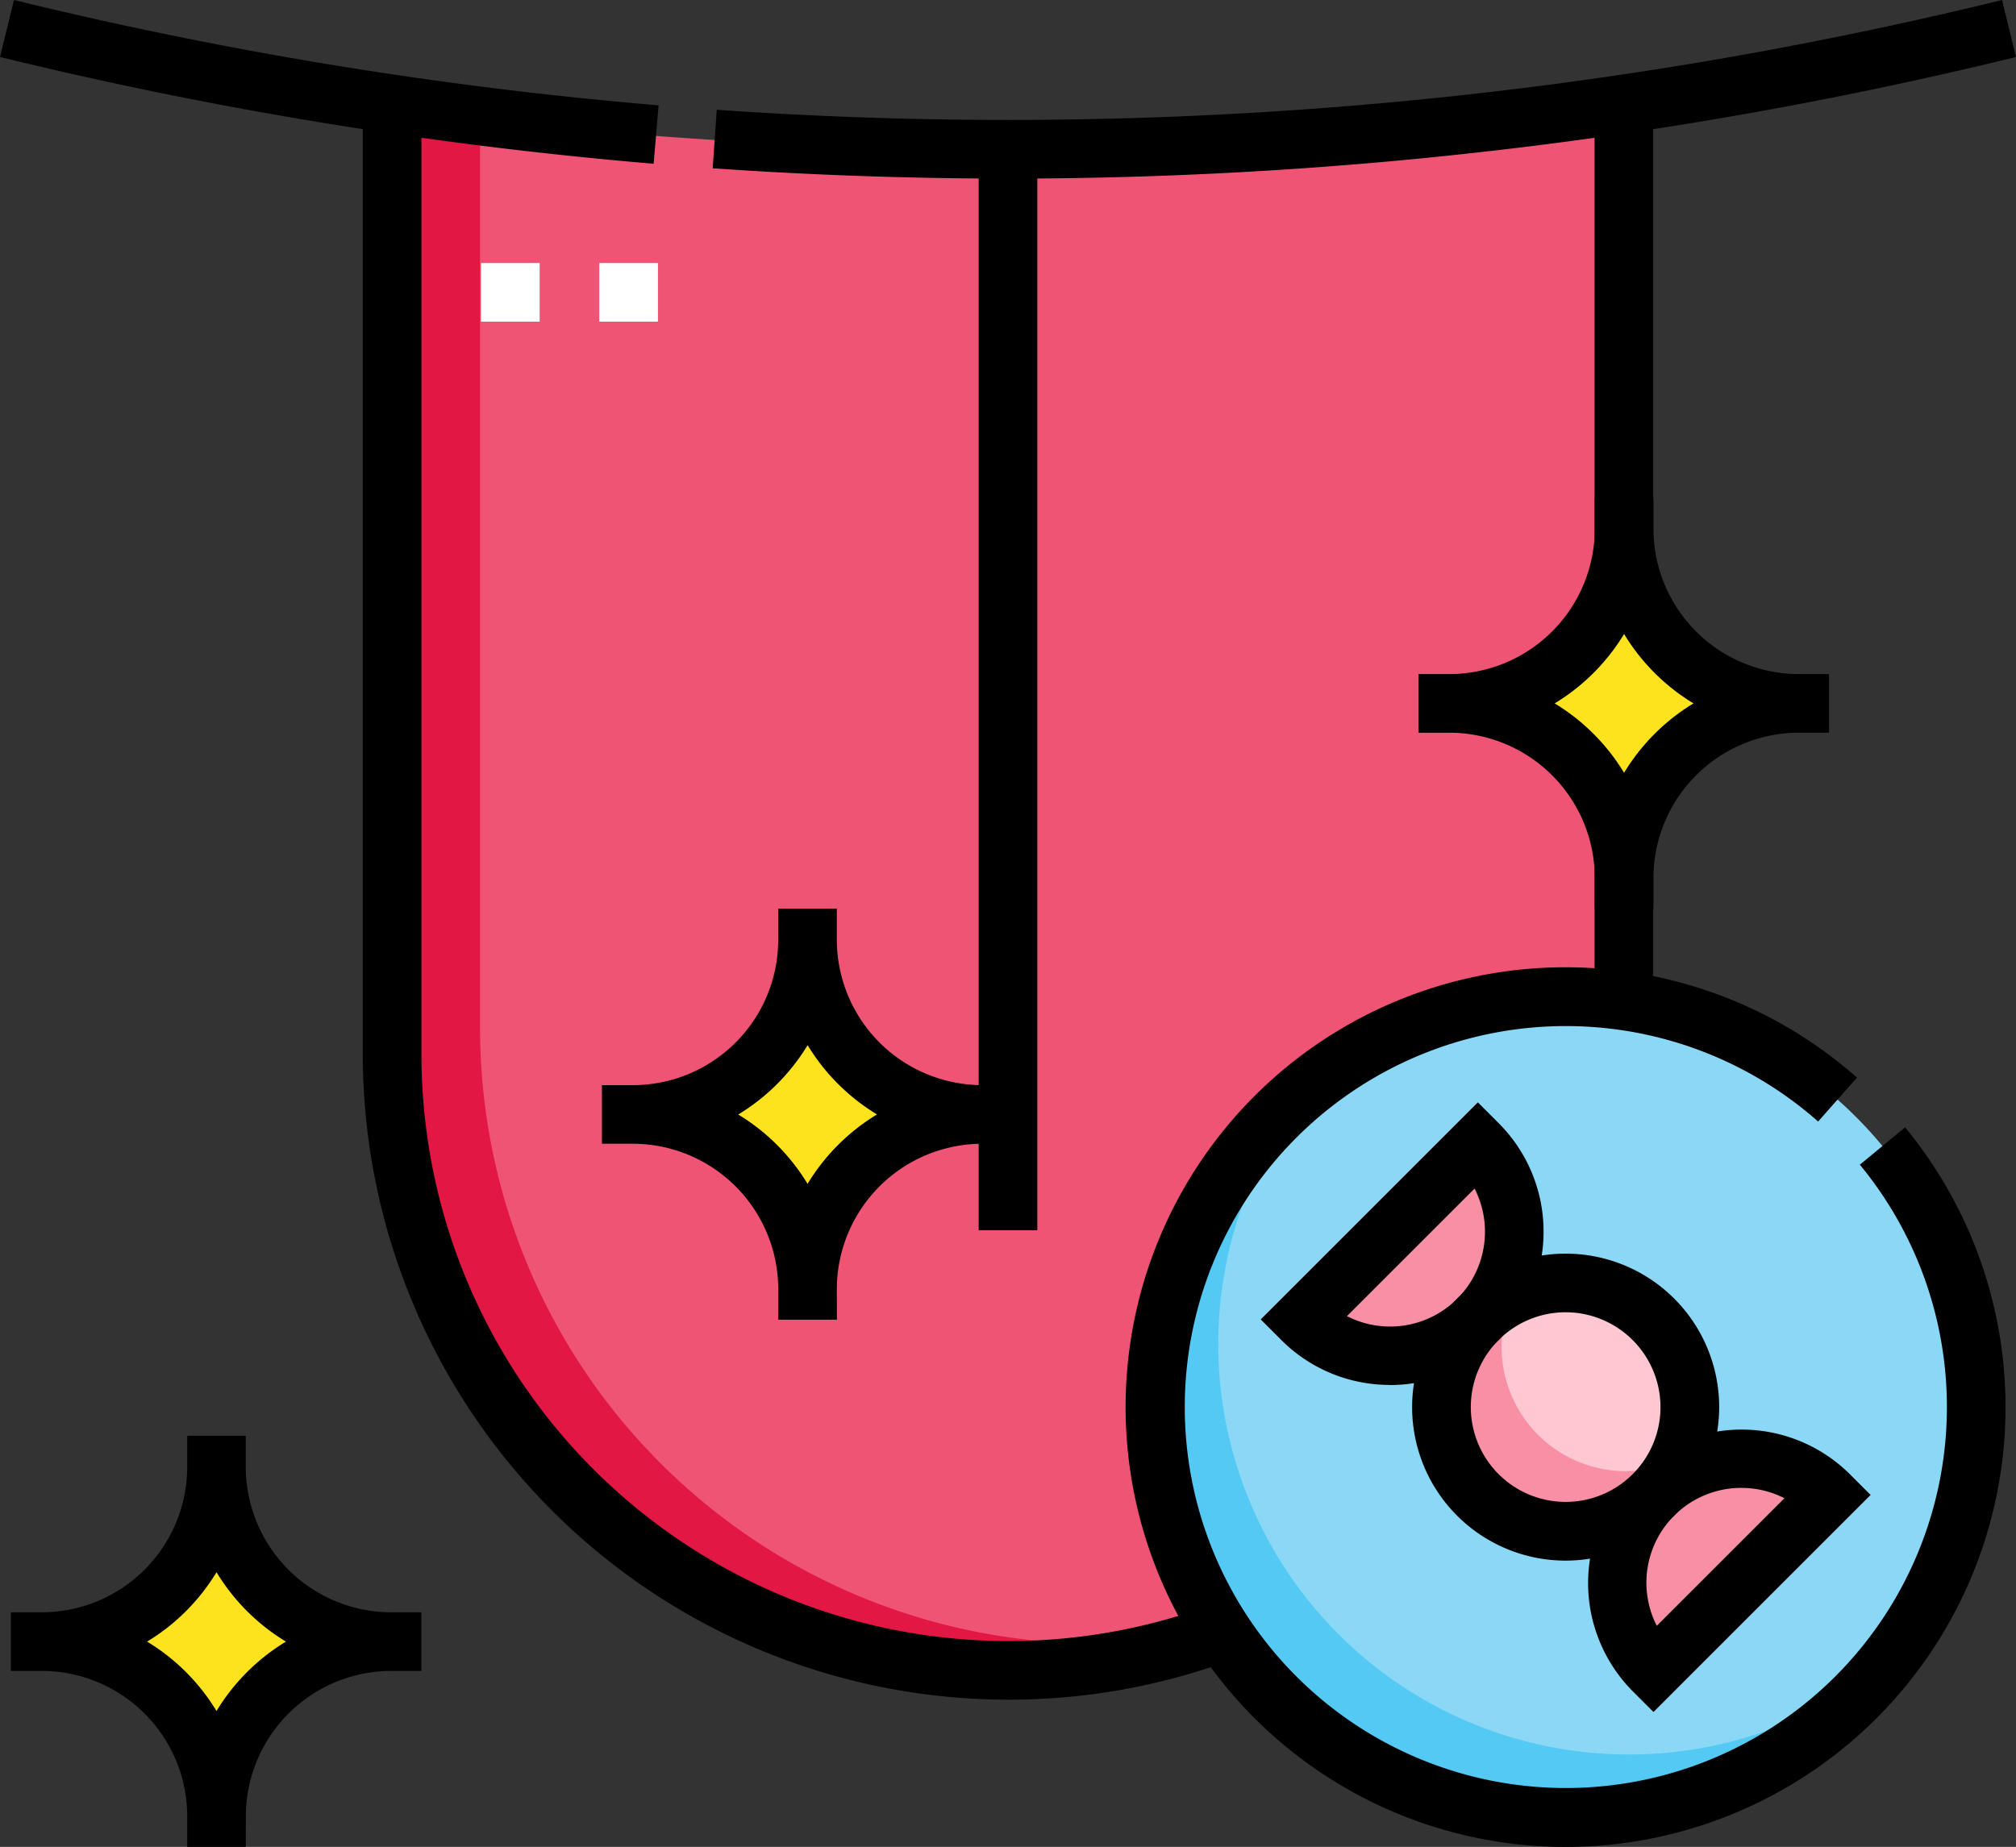 <svg xmlns="http://www.w3.org/2000/svg" xmlns:xlink="http://www.w3.org/1999/xlink" width="76.526" height="70.125" viewBox="0 0 76.526 70.125">
  <rect x="0" y="0" width="76.526" height="70.125" fill="#333333" stroke="none"/>
  <defs>
    <clipPath id="clip-path">
      <rect id="Rectángulo_403302" data-name="Rectángulo 403302" width="76.526" height="70.126" fill="none"/>
    </clipPath>
  </defs>
  <g id="Grupo_1101517" data-name="Grupo 1101517" transform="translate(-1172.288 -5037.9)">
    <g id="Grupo_1101476" data-name="Grupo 1101476" transform="translate(1172.288 5037.9)">
      <g id="Grupo_1101475" data-name="Grupo 1101475" clip-path="url(#clip-path)">
        <path id="Trazado_912510" data-name="Trazado 912510" d="M10.591,368.468a6.633,6.633,0,0,0,6.633,6.633h0a6.633,6.633,0,0,0-6.633,6.633v0A6.633,6.633,0,0,0,3.958,375.1h0a6.633,6.633,0,0,0,6.633-6.633v0Z" transform="translate(-2.371 -312.77)" fill="#fde31d"/>
        <path id="Trazado_912511" data-name="Trazado 912511" d="M100.284,27.712V63.643a23.378,23.378,0,0,0,46.756,0V27.712a176.653,176.653,0,0,1-23.378,1.554,176.646,176.646,0,0,1-23.378-1.554" transform="translate(-85.399 -23.599)" fill="#f05475"/>
        <path id="Trazado_912512" data-name="Trazado 912512" d="M127,86h0a23.378,23.378,0,0,1-23.378-23.378v-34.5q-1.648-.188-3.335-.412V63.642A23.39,23.39,0,0,0,132.152,85.43,23.454,23.454,0,0,1,127,86" transform="translate(-85.399 -23.598)" fill="#e21743"/>
        <path id="Trazado_912513" data-name="Trazado 912513" d="M310.986,254.947A15.585,15.585,0,1,1,295.4,270.532a15.585,15.585,0,0,1,15.585-15.585" transform="translate(-251.554 -217.105)" fill="#8ad8f6"/>
        <path id="Trazado_912514" data-name="Trazado 912514" d="M313.383,303.41a15.585,15.585,0,0,1-12.153-25.341,15.585,15.585,0,1,0,21.909,21.909,15.518,15.518,0,0,1-9.756,3.432" transform="translate(-251.554 -236.795)" fill="#54c9f3"/>
        <rect id="Rectángulo_403297" data-name="Rectángulo 403297" width="2.226" height="2.226" transform="translate(18.258 9.987)" fill="#fff"/>
        <rect id="Rectángulo_403298" data-name="Rectángulo 403298" width="2.226" height="2.226" transform="translate(22.749 9.987)" fill="#fff"/>
        <path id="Trazado_912515" data-name="Trazado 912515" d="M373.351,328.182a4.715,4.715,0,1,1-4.715,4.715,4.715,4.715,0,0,1,4.715-4.715" transform="translate(-313.919 -279.47)" fill="#fec7d2"/>
        <path id="Trazado_912516" data-name="Trazado 912516" d="M372.3,336.47a4.717,4.717,0,0,1-.941-5.325,4.715,4.715,0,1,0,6.266,6.266,4.717,4.717,0,0,1-5.325-.941" transform="translate(-313.919 -281.993)" fill="#f88fa4"/>
        <path id="Trazado_912517" data-name="Trazado 912517" d="M339.686,292.564a4.715,4.715,0,0,1-6.668,6.668Z" transform="translate(-283.588 -249.139)" fill="#f88fa4"/>
        <path id="Trazado_912518" data-name="Trazado 912518" d="M414.939,381.153a4.715,4.715,0,0,1,6.668-6.668Z" transform="translate(-352.174 -317.724)" fill="#f88fa4"/>
        <path id="Trazado_912519" data-name="Trazado 912519" d="M161.735,233.617a6.633,6.633,0,0,0,6.633,6.633h0a6.633,6.633,0,0,0-6.633,6.633v0a6.633,6.633,0,0,0-6.633-6.633h0a6.633,6.633,0,0,0,6.633-6.633v0Z" transform="translate(-131.08 -197.935)" fill="#fde31d"/>
        <path id="Trazado_912520" data-name="Trazado 912520" d="M370.592,128.468a6.633,6.633,0,0,0,6.633,6.633h0a6.633,6.633,0,0,0-6.633,6.633v0a6.633,6.633,0,0,0-6.633-6.633h0a6.633,6.633,0,0,0,6.633-6.633v0Z" transform="translate(-308.937 -108.393)" fill="#fde31d"/>
        <path id="Trazado_912521" data-name="Trazado 912521" d="M193.472,6.779c-3.725,0-7.5-.132-11.21-.391l.155-2.221c3.661.256,7.381.386,11.055.386A158.776,158.776,0,0,0,231.205,0l.53,2.163a161.026,161.026,0,0,1-38.263,4.617" transform="translate(-155.209 0.001)"/>
        <path id="Trazado_912522" data-name="Trazado 912522" d="M24.811,6.217A161.349,161.349,0,0,1,0,2.163L.53,0A159.134,159.134,0,0,0,25,4Z"/>
        <rect id="Rectángulo_403299" data-name="Rectángulo 403299" width="2.226" height="17.006" transform="translate(60.528 4.113)"/>
        <rect id="Rectángulo_403300" data-name="Rectángulo 403300" width="2.226" height="5.145" transform="translate(60.528 32.852)"/>
        <path id="Trazado_912523" data-name="Trazado 912523" d="M117.275,88.134A24.519,24.519,0,0,1,92.784,63.643V27.712H95.01V63.643A22.28,22.28,0,0,0,125.02,84.524l.775,2.087a24.407,24.407,0,0,1-8.519,1.523" transform="translate(-79.012 -23.599)"/>
        <rect id="Rectángulo_403301" data-name="Rectángulo 403301" width="2.226" height="41.046" transform="translate(37.15 5.667)"/>
        <path id="Trazado_912524" data-name="Trazado 912524" d="M304.6,280.844a16.7,16.7,0,1,1,11.058-29.21l-1.475,1.667a14.465,14.465,0,1,0,1.584,1.639l1.717-1.417A16.7,16.7,0,0,1,304.6,280.844" transform="translate(-245.168 -210.718)"/>
        <path id="Trazado_912525" data-name="Trazado 912525" d="M366.963,332.338a5.828,5.828,0,1,1,5.828-5.828,5.835,5.835,0,0,1-5.828,5.828m0-9.43a3.6,3.6,0,1,0,3.6,3.6,3.606,3.606,0,0,0-3.6-3.6" transform="translate(-307.532 -273.083)"/>
        <path id="Trazado_912526" data-name="Trazado 912526" d="M327.319,292.691a5.81,5.81,0,0,1-4.121-1.7l-.787-.787,8.242-8.242.787.787a5.825,5.825,0,0,1-4.121,9.946m-1.635-2.616a3.6,3.6,0,0,0,4.845-4.844Z" transform="translate(-274.555 -240.107)"/>
        <path id="Trazado_912527" data-name="Trazado 912527" d="M408.568,376.34l-.787-.787a5.828,5.828,0,0,1,8.242-8.242l.787.787Zm3.334-8.51a3.6,3.6,0,0,0-3.209,5.237l4.846-4.845a3.586,3.586,0,0,0-1.636-.391" transform="translate(-345.803 -311.337)"/>
        <path id="Trazado_912528" data-name="Trazado 912528" d="M11.7,382.893H9.478v-1.16a5.526,5.526,0,0,0-5.52-5.52H2.784v-2.226H3.958a5.526,5.526,0,0,0,5.52-5.52v-1.182H11.7v1.182a5.526,5.526,0,0,0,5.52,5.52h1.146v2.226H17.224a5.526,5.526,0,0,0-5.52,5.52ZM7.955,375.1a7.806,7.806,0,0,1,2.635,2.635,7.807,7.807,0,0,1,2.635-2.635,7.806,7.806,0,0,1-2.635-2.635A7.806,7.806,0,0,1,7.955,375.1" transform="translate(-2.371 -312.77)"/>
        <path id="Trazado_912529" data-name="Trazado 912529" d="M162.848,248.042h-2.226v-1.16a5.526,5.526,0,0,0-5.52-5.52h-1.174v-2.226H155.1a5.519,5.519,0,0,0,5.52-5.519v-1.182h2.226v1.182a5.526,5.526,0,0,0,5.519,5.519h1.146v2.226h-1.146a5.526,5.526,0,0,0-5.519,5.52Zm-3.744-7.79a7.808,7.808,0,0,1,2.631,2.632,7.806,7.806,0,0,1,2.635-2.635,7.807,7.807,0,0,1-2.633-2.63,7.853,7.853,0,0,1-2.633,2.633" transform="translate(-131.08 -197.935)"/>
        <path id="Trazado_912530" data-name="Trazado 912530" d="M371.7,142.893h-2.226v-1.16a5.526,5.526,0,0,0-5.52-5.52h-1.174v-2.226h1.174a5.526,5.526,0,0,0,5.52-5.52v-1.182H371.7v1.182a5.526,5.526,0,0,0,5.52,5.52h1.146v2.226h-1.146a5.526,5.526,0,0,0-5.52,5.52Zm-3.749-7.793a7.807,7.807,0,0,1,2.635,2.635,7.807,7.807,0,0,1,2.635-2.635,7.806,7.806,0,0,1-2.635-2.635,7.806,7.806,0,0,1-2.635,2.635" transform="translate(-308.937 -108.393)"/>
      </g>
    </g>
  </g>
</svg>
